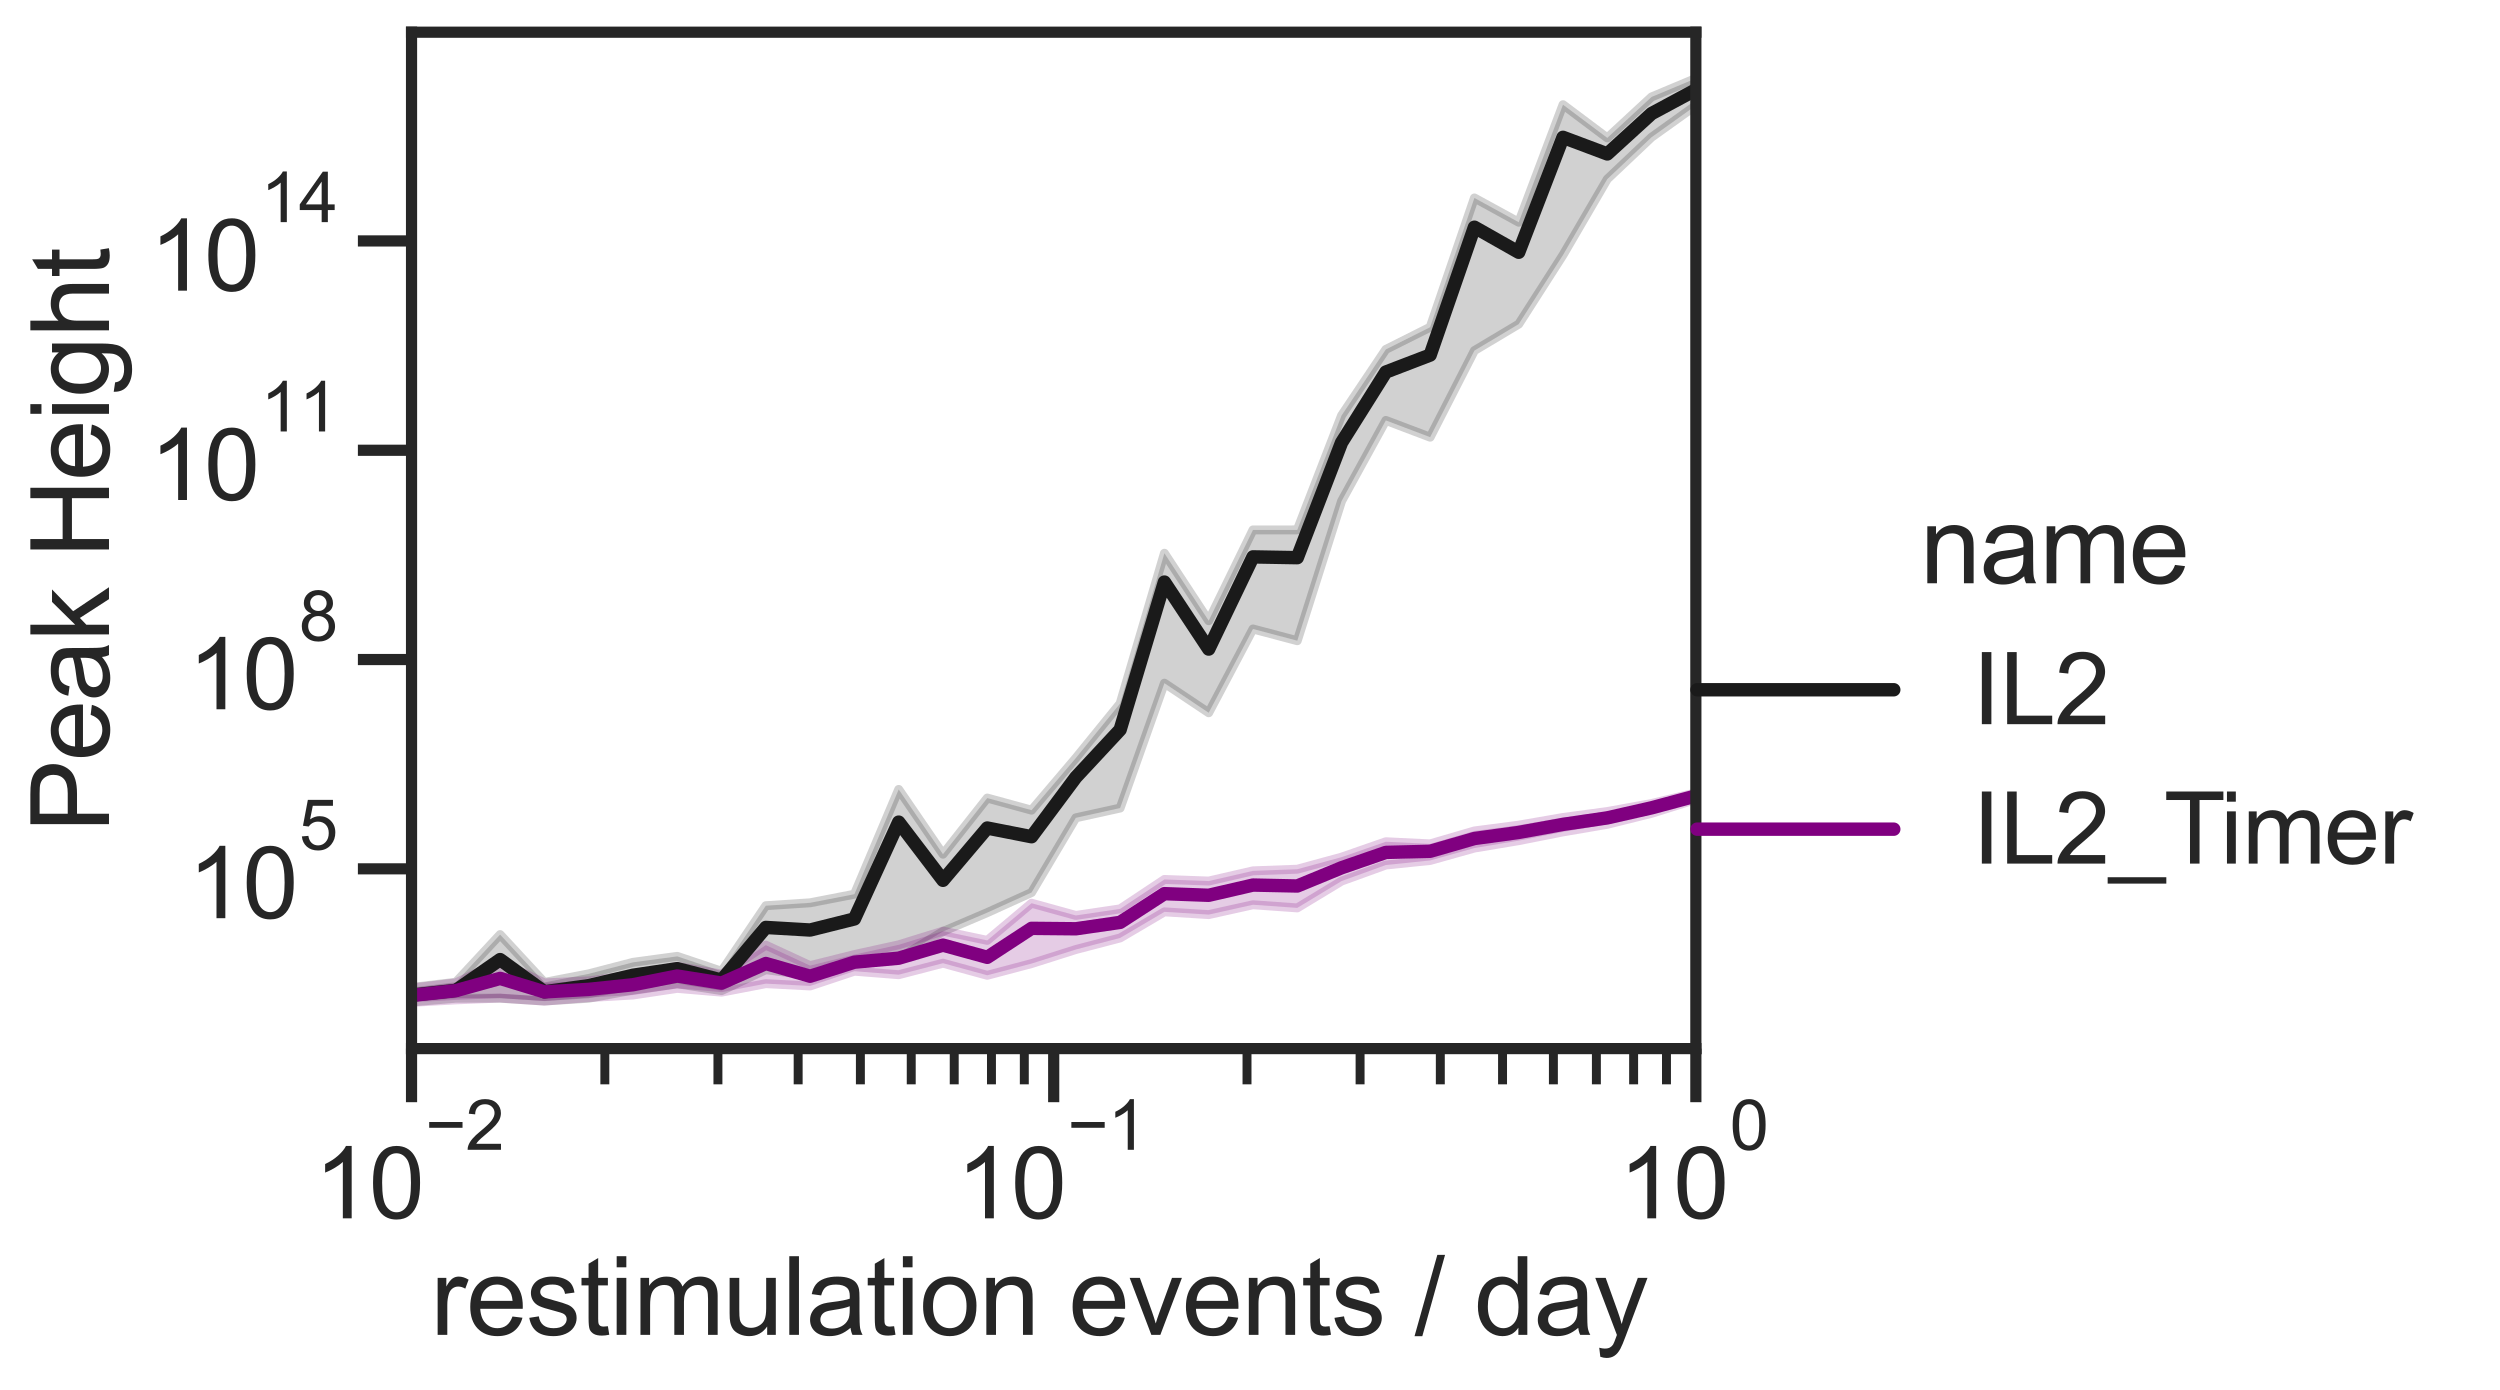 <?xml version="1.0" encoding="utf-8" standalone="no"?>
<!DOCTYPE svg PUBLIC "-//W3C//DTD SVG 1.1//EN"
  "http://www.w3.org/Graphics/SVG/1.1/DTD/svg11.dtd">
<svg xmlns:xlink="http://www.w3.org/1999/xlink" width="559.185pt" height="310.822pt" viewBox="0 0 559.185 310.822" xmlns="http://www.w3.org/2000/svg" version="1.1">
 <defs>
  <style type="text/css">*{stroke-linejoin: round; stroke-linecap: butt}</style>
 </defs>
 <g id="figure_1">
  <g id="patch_1">
   <path d="M 0 310.822 
L 559.185 310.822 
L 559.185 0 
L 0 0 
z
" style="fill: #ffffff"/>
  </g>
  <g id="axes_1">
   <g id="patch_2">
    <path d="M 92.05 234.54 
L 379.319 234.54 
L 379.319 7.2 
L 92.05 7.2 
z
" style="fill: #ffffff"/>
   </g>
   <g id="matplotlib.axis_1">
    <g id="xtick_1">
     <g id="line2d_1">
      <defs>
       <path id="m9698438d82" d="M 0 0 
L 0 12 
" style="stroke: #262626; stroke-width: 2.5"/>
      </defs>
      <g>
       <use xlink:href="#m9698438d82" x="92.05" y="234.54" style="fill: #262626; stroke: #262626; stroke-width: 2.5"/>
      </g>
     </g>
     <g id="text_1">
      <!-- $\mathdefault{10^{-2}}$ -->
      <g style="fill: #262626" transform="translate(70.27 272.728)scale(0.22 -0.22)">
       <defs>
        <path id="ArialMT-31" d="M 2384 0 
L 1822 0 
L 1822 3584 
Q 1619 3391 1289 3197 
Q 959 3003 697 2906 
L 697 3450 
Q 1169 3672 1522 3987 
Q 1875 4303 2022 4600 
L 2384 4600 
L 2384 0 
z
" transform="scale(0.016)"/>
        <path id="ArialMT-30" d="M 266 2259 
Q 266 3072 433 3567 
Q 600 4063 929 4331 
Q 1259 4600 1759 4600 
Q 2128 4600 2406 4451 
Q 2684 4303 2865 4023 
Q 3047 3744 3150 3342 
Q 3253 2941 3253 2259 
Q 3253 1453 3087 958 
Q 2922 463 2592 192 
Q 2263 -78 1759 -78 
Q 1097 -78 719 397 
Q 266 969 266 2259 
z
M 844 2259 
Q 844 1131 1108 757 
Q 1372 384 1759 384 
Q 2147 384 2411 759 
Q 2675 1134 2675 2259 
Q 2675 3391 2411 3762 
Q 2147 4134 1753 4134 
Q 1366 4134 1134 3806 
Q 844 3388 844 2259 
z
" transform="scale(0.016)"/>
        <path id="ArialMT-2212" d="M 3381 1997 
L 356 1997 
L 356 2522 
L 3381 2522 
L 3381 1997 
z
" transform="scale(0.016)"/>
        <path id="ArialMT-32" d="M 3222 541 
L 3222 0 
L 194 0 
Q 188 203 259 391 
Q 375 700 629 1000 
Q 884 1300 1366 1694 
Q 2113 2306 2375 2664 
Q 2638 3022 2638 3341 
Q 2638 3675 2398 3904 
Q 2159 4134 1775 4134 
Q 1369 4134 1125 3890 
Q 881 3647 878 3216 
L 300 3275 
Q 359 3922 746 4261 
Q 1134 4600 1788 4600 
Q 2447 4600 2831 4234 
Q 3216 3869 3216 3328 
Q 3216 3053 3103 2787 
Q 2991 2522 2730 2228 
Q 2469 1934 1863 1422 
Q 1356 997 1212 845 
Q 1069 694 975 541 
L 3222 541 
z
" transform="scale(0.016)"/>
       </defs>
       <use xlink:href="#ArialMT-31" transform="translate(0 0.994)"/>
       <use xlink:href="#ArialMT-30" transform="translate(55.615 0.994)"/>
       <use xlink:href="#ArialMT-2212" transform="translate(112.973 70.688)scale(0.7)"/>
       <use xlink:href="#ArialMT-32" transform="translate(153.852 70.688)scale(0.7)"/>
      </g>
     </g>
    </g>
    <g id="xtick_2">
     <g id="line2d_2">
      <g>
       <use xlink:href="#m9698438d82" x="235.685" y="234.54" style="fill: #262626; stroke: #262626; stroke-width: 2.5"/>
      </g>
     </g>
     <g id="text_2">
      <!-- $\mathdefault{10^{-1}}$ -->
      <g style="fill: #262626" transform="translate(213.905 272.728)scale(0.22 -0.22)">
       <use xlink:href="#ArialMT-31" transform="translate(0 0.994)"/>
       <use xlink:href="#ArialMT-30" transform="translate(55.615 0.994)"/>
       <use xlink:href="#ArialMT-2212" transform="translate(112.973 70.688)scale(0.7)"/>
       <use xlink:href="#ArialMT-31" transform="translate(153.852 70.688)scale(0.7)"/>
      </g>
     </g>
    </g>
    <g id="xtick_3">
     <g id="line2d_3">
      <g>
       <use xlink:href="#m9698438d82" x="379.319" y="234.54" style="fill: #262626; stroke: #262626; stroke-width: 2.5"/>
      </g>
     </g>
     <g id="text_3">
      <!-- $\mathdefault{10^{0}}$ -->
      <g style="fill: #262626" transform="translate(362.049 272.728)scale(0.22 -0.22)">
       <use xlink:href="#ArialMT-31" transform="translate(0 0.994)"/>
       <use xlink:href="#ArialMT-30" transform="translate(55.615 0.994)"/>
       <use xlink:href="#ArialMT-30" transform="translate(112.973 70.688)scale(0.7)"/>
      </g>
     </g>
    </g>
    <g id="xtick_4">
     <g id="line2d_4">
      <defs>
       <path id="m7b3dccad66" d="M 0 0 
L 0 8 
" style="stroke: #262626; stroke-width: 2"/>
      </defs>
      <g>
       <use xlink:href="#m7b3dccad66" x="135.288" y="234.54" style="fill: #262626; stroke: #262626; stroke-width: 2"/>
      </g>
     </g>
    </g>
    <g id="xtick_5">
     <g id="line2d_5">
      <g>
       <use xlink:href="#m7b3dccad66" x="160.581" y="234.54" style="fill: #262626; stroke: #262626; stroke-width: 2"/>
      </g>
     </g>
    </g>
    <g id="xtick_6">
     <g id="line2d_6">
      <g>
       <use xlink:href="#m7b3dccad66" x="178.527" y="234.54" style="fill: #262626; stroke: #262626; stroke-width: 2"/>
      </g>
     </g>
    </g>
    <g id="xtick_7">
     <g id="line2d_7">
      <g>
       <use xlink:href="#m7b3dccad66" x="192.446" y="234.54" style="fill: #262626; stroke: #262626; stroke-width: 2"/>
      </g>
     </g>
    </g>
    <g id="xtick_8">
     <g id="line2d_8">
      <g>
       <use xlink:href="#m7b3dccad66" x="203.82" y="234.54" style="fill: #262626; stroke: #262626; stroke-width: 2"/>
      </g>
     </g>
    </g>
    <g id="xtick_9">
     <g id="line2d_9">
      <g>
       <use xlink:href="#m7b3dccad66" x="213.435" y="234.54" style="fill: #262626; stroke: #262626; stroke-width: 2"/>
      </g>
     </g>
    </g>
    <g id="xtick_10">
     <g id="line2d_10">
      <g>
       <use xlink:href="#m7b3dccad66" x="221.765" y="234.54" style="fill: #262626; stroke: #262626; stroke-width: 2"/>
      </g>
     </g>
    </g>
    <g id="xtick_11">
     <g id="line2d_11">
      <g>
       <use xlink:href="#m7b3dccad66" x="229.112" y="234.54" style="fill: #262626; stroke: #262626; stroke-width: 2"/>
      </g>
     </g>
    </g>
    <g id="xtick_12">
     <g id="line2d_12">
      <g>
       <use xlink:href="#m7b3dccad66" x="278.923" y="234.54" style="fill: #262626; stroke: #262626; stroke-width: 2"/>
      </g>
     </g>
    </g>
    <g id="xtick_13">
     <g id="line2d_13">
      <g>
       <use xlink:href="#m7b3dccad66" x="304.216" y="234.54" style="fill: #262626; stroke: #262626; stroke-width: 2"/>
      </g>
     </g>
    </g>
    <g id="xtick_14">
     <g id="line2d_14">
      <g>
       <use xlink:href="#m7b3dccad66" x="322.161" y="234.54" style="fill: #262626; stroke: #262626; stroke-width: 2"/>
      </g>
     </g>
    </g>
    <g id="xtick_15">
     <g id="line2d_15">
      <g>
       <use xlink:href="#m7b3dccad66" x="336.081" y="234.54" style="fill: #262626; stroke: #262626; stroke-width: 2"/>
      </g>
     </g>
    </g>
    <g id="xtick_16">
     <g id="line2d_16">
      <g>
       <use xlink:href="#m7b3dccad66" x="347.454" y="234.54" style="fill: #262626; stroke: #262626; stroke-width: 2"/>
      </g>
     </g>
    </g>
    <g id="xtick_17">
     <g id="line2d_17">
      <g>
       <use xlink:href="#m7b3dccad66" x="357.07" y="234.54" style="fill: #262626; stroke: #262626; stroke-width: 2"/>
      </g>
     </g>
    </g>
    <g id="xtick_18">
     <g id="line2d_18">
      <g>
       <use xlink:href="#m7b3dccad66" x="365.4" y="234.54" style="fill: #262626; stroke: #262626; stroke-width: 2"/>
      </g>
     </g>
    </g>
    <g id="xtick_19">
     <g id="line2d_19">
      <g>
       <use xlink:href="#m7b3dccad66" x="372.747" y="234.54" style="fill: #262626; stroke: #262626; stroke-width: 2"/>
      </g>
     </g>
    </g>
    <g id="text_4">
     <!-- restimulation events / day  -->
     <g style="fill: #262626" transform="translate(96.293 298.571)scale(0.24 -0.24)">
      <defs>
       <path id="ArialMT-72" d="M 416 0 
L 416 3319 
L 922 3319 
L 922 2816 
Q 1116 3169 1280 3281 
Q 1444 3394 1641 3394 
Q 1925 3394 2219 3213 
L 2025 2691 
Q 1819 2813 1613 2813 
Q 1428 2813 1281 2702 
Q 1134 2591 1072 2394 
Q 978 2094 978 1738 
L 978 0 
L 416 0 
z
" transform="scale(0.016)"/>
       <path id="ArialMT-65" d="M 2694 1069 
L 3275 997 
Q 3138 488 2766 206 
Q 2394 -75 1816 -75 
Q 1088 -75 661 373 
Q 234 822 234 1631 
Q 234 2469 665 2931 
Q 1097 3394 1784 3394 
Q 2450 3394 2872 2941 
Q 3294 2488 3294 1666 
Q 3294 1616 3291 1516 
L 816 1516 
Q 847 969 1125 678 
Q 1403 388 1819 388 
Q 2128 388 2347 550 
Q 2566 713 2694 1069 
z
M 847 1978 
L 2700 1978 
Q 2663 2397 2488 2606 
Q 2219 2931 1791 2931 
Q 1403 2931 1139 2672 
Q 875 2413 847 1978 
z
" transform="scale(0.016)"/>
       <path id="ArialMT-73" d="M 197 991 
L 753 1078 
Q 800 744 1014 566 
Q 1228 388 1613 388 
Q 2000 388 2187 545 
Q 2375 703 2375 916 
Q 2375 1106 2209 1216 
Q 2094 1291 1634 1406 
Q 1016 1563 777 1677 
Q 538 1791 414 1992 
Q 291 2194 291 2438 
Q 291 2659 392 2848 
Q 494 3038 669 3163 
Q 800 3259 1026 3326 
Q 1253 3394 1513 3394 
Q 1903 3394 2198 3281 
Q 2494 3169 2634 2976 
Q 2775 2784 2828 2463 
L 2278 2388 
Q 2241 2644 2061 2787 
Q 1881 2931 1553 2931 
Q 1166 2931 1000 2803 
Q 834 2675 834 2503 
Q 834 2394 903 2306 
Q 972 2216 1119 2156 
Q 1203 2125 1616 2013 
Q 2213 1853 2448 1751 
Q 2684 1650 2818 1456 
Q 2953 1263 2953 975 
Q 2953 694 2789 445 
Q 2625 197 2315 61 
Q 2006 -75 1616 -75 
Q 969 -75 630 194 
Q 291 463 197 991 
z
" transform="scale(0.016)"/>
       <path id="ArialMT-74" d="M 1650 503 
L 1731 6 
Q 1494 -44 1306 -44 
Q 1000 -44 831 53 
Q 663 150 594 308 
Q 525 466 525 972 
L 525 2881 
L 113 2881 
L 113 3319 
L 525 3319 
L 525 4141 
L 1084 4478 
L 1084 3319 
L 1650 3319 
L 1650 2881 
L 1084 2881 
L 1084 941 
Q 1084 700 1114 631 
Q 1144 563 1211 522 
Q 1278 481 1403 481 
Q 1497 481 1650 503 
z
" transform="scale(0.016)"/>
       <path id="ArialMT-69" d="M 425 3934 
L 425 4581 
L 988 4581 
L 988 3934 
L 425 3934 
z
M 425 0 
L 425 3319 
L 988 3319 
L 988 0 
L 425 0 
z
" transform="scale(0.016)"/>
       <path id="ArialMT-6d" d="M 422 0 
L 422 3319 
L 925 3319 
L 925 2853 
Q 1081 3097 1340 3245 
Q 1600 3394 1931 3394 
Q 2300 3394 2536 3241 
Q 2772 3088 2869 2813 
Q 3263 3394 3894 3394 
Q 4388 3394 4653 3120 
Q 4919 2847 4919 2278 
L 4919 0 
L 4359 0 
L 4359 2091 
Q 4359 2428 4304 2576 
Q 4250 2725 4106 2815 
Q 3963 2906 3769 2906 
Q 3419 2906 3187 2673 
Q 2956 2441 2956 1928 
L 2956 0 
L 2394 0 
L 2394 2156 
Q 2394 2531 2256 2718 
Q 2119 2906 1806 2906 
Q 1569 2906 1367 2781 
Q 1166 2656 1075 2415 
Q 984 2175 984 1722 
L 984 0 
L 422 0 
z
" transform="scale(0.016)"/>
       <path id="ArialMT-75" d="M 2597 0 
L 2597 488 
Q 2209 -75 1544 -75 
Q 1250 -75 995 37 
Q 741 150 617 320 
Q 494 491 444 738 
Q 409 903 409 1263 
L 409 3319 
L 972 3319 
L 972 1478 
Q 972 1038 1006 884 
Q 1059 663 1231 536 
Q 1403 409 1656 409 
Q 1909 409 2131 539 
Q 2353 669 2445 892 
Q 2538 1116 2538 1541 
L 2538 3319 
L 3100 3319 
L 3100 0 
L 2597 0 
z
" transform="scale(0.016)"/>
       <path id="ArialMT-6c" d="M 409 0 
L 409 4581 
L 972 4581 
L 972 0 
L 409 0 
z
" transform="scale(0.016)"/>
       <path id="ArialMT-61" d="M 2588 409 
Q 2275 144 1986 34 
Q 1697 -75 1366 -75 
Q 819 -75 525 192 
Q 231 459 231 875 
Q 231 1119 342 1320 
Q 453 1522 633 1644 
Q 813 1766 1038 1828 
Q 1203 1872 1538 1913 
Q 2219 1994 2541 2106 
Q 2544 2222 2544 2253 
Q 2544 2597 2384 2738 
Q 2169 2928 1744 2928 
Q 1347 2928 1158 2789 
Q 969 2650 878 2297 
L 328 2372 
Q 403 2725 575 2942 
Q 747 3159 1072 3276 
Q 1397 3394 1825 3394 
Q 2250 3394 2515 3294 
Q 2781 3194 2906 3042 
Q 3031 2891 3081 2659 
Q 3109 2516 3109 2141 
L 3109 1391 
Q 3109 606 3145 398 
Q 3181 191 3288 0 
L 2700 0 
Q 2613 175 2588 409 
z
M 2541 1666 
Q 2234 1541 1622 1453 
Q 1275 1403 1131 1340 
Q 988 1278 909 1158 
Q 831 1038 831 891 
Q 831 666 1001 516 
Q 1172 366 1500 366 
Q 1825 366 2078 508 
Q 2331 650 2450 897 
Q 2541 1088 2541 1459 
L 2541 1666 
z
" transform="scale(0.016)"/>
       <path id="ArialMT-6f" d="M 213 1659 
Q 213 2581 725 3025 
Q 1153 3394 1769 3394 
Q 2453 3394 2887 2945 
Q 3322 2497 3322 1706 
Q 3322 1066 3130 698 
Q 2938 331 2570 128 
Q 2203 -75 1769 -75 
Q 1072 -75 642 372 
Q 213 819 213 1659 
z
M 791 1659 
Q 791 1022 1069 705 
Q 1347 388 1769 388 
Q 2188 388 2466 706 
Q 2744 1025 2744 1678 
Q 2744 2294 2464 2611 
Q 2184 2928 1769 2928 
Q 1347 2928 1069 2612 
Q 791 2297 791 1659 
z
" transform="scale(0.016)"/>
       <path id="ArialMT-6e" d="M 422 0 
L 422 3319 
L 928 3319 
L 928 2847 
Q 1294 3394 1984 3394 
Q 2284 3394 2536 3286 
Q 2788 3178 2913 3003 
Q 3038 2828 3088 2588 
Q 3119 2431 3119 2041 
L 3119 0 
L 2556 0 
L 2556 2019 
Q 2556 2363 2490 2533 
Q 2425 2703 2258 2804 
Q 2091 2906 1866 2906 
Q 1506 2906 1245 2678 
Q 984 2450 984 1813 
L 984 0 
L 422 0 
z
" transform="scale(0.016)"/>
       <path id="ArialMT-20" transform="scale(0.016)"/>
       <path id="ArialMT-76" d="M 1344 0 
L 81 3319 
L 675 3319 
L 1388 1331 
Q 1503 1009 1600 663 
Q 1675 925 1809 1294 
L 2547 3319 
L 3125 3319 
L 1869 0 
L 1344 0 
z
" transform="scale(0.016)"/>
       <path id="ArialMT-2f" d="M 0 -78 
L 1328 4659 
L 1778 4659 
L 453 -78 
L 0 -78 
z
" transform="scale(0.016)"/>
       <path id="ArialMT-64" d="M 2575 0 
L 2575 419 
Q 2259 -75 1647 -75 
Q 1250 -75 917 144 
Q 584 363 401 755 
Q 219 1147 219 1656 
Q 219 2153 384 2558 
Q 550 2963 881 3178 
Q 1213 3394 1622 3394 
Q 1922 3394 2156 3267 
Q 2391 3141 2538 2938 
L 2538 4581 
L 3097 4581 
L 3097 0 
L 2575 0 
z
M 797 1656 
Q 797 1019 1065 703 
Q 1334 388 1700 388 
Q 2069 388 2326 689 
Q 2584 991 2584 1609 
Q 2584 2291 2321 2609 
Q 2059 2928 1675 2928 
Q 1300 2928 1048 2622 
Q 797 2316 797 1656 
z
" transform="scale(0.016)"/>
       <path id="ArialMT-79" d="M 397 -1278 
L 334 -750 
Q 519 -800 656 -800 
Q 844 -800 956 -737 
Q 1069 -675 1141 -563 
Q 1194 -478 1313 -144 
Q 1328 -97 1363 -6 
L 103 3319 
L 709 3319 
L 1400 1397 
Q 1534 1031 1641 628 
Q 1738 1016 1872 1384 
L 2581 3319 
L 3144 3319 
L 1881 -56 
Q 1678 -603 1566 -809 
Q 1416 -1088 1222 -1217 
Q 1028 -1347 759 -1347 
Q 597 -1347 397 -1278 
z
" transform="scale(0.016)"/>
      </defs>
      <use xlink:href="#ArialMT-72"/>
      <use xlink:href="#ArialMT-65" x="33.301"/>
      <use xlink:href="#ArialMT-73" x="88.916"/>
      <use xlink:href="#ArialMT-74" x="138.916"/>
      <use xlink:href="#ArialMT-69" x="166.699"/>
      <use xlink:href="#ArialMT-6d" x="188.916"/>
      <use xlink:href="#ArialMT-75" x="272.217"/>
      <use xlink:href="#ArialMT-6c" x="327.832"/>
      <use xlink:href="#ArialMT-61" x="350.049"/>
      <use xlink:href="#ArialMT-74" x="405.664"/>
      <use xlink:href="#ArialMT-69" x="433.447"/>
      <use xlink:href="#ArialMT-6f" x="455.664"/>
      <use xlink:href="#ArialMT-6e" x="511.279"/>
      <use xlink:href="#ArialMT-20" x="566.895"/>
      <use xlink:href="#ArialMT-65" x="594.678"/>
      <use xlink:href="#ArialMT-76" x="650.293"/>
      <use xlink:href="#ArialMT-65" x="700.293"/>
      <use xlink:href="#ArialMT-6e" x="755.908"/>
      <use xlink:href="#ArialMT-74" x="811.523"/>
      <use xlink:href="#ArialMT-73" x="839.307"/>
      <use xlink:href="#ArialMT-20" x="889.307"/>
      <use xlink:href="#ArialMT-2f" x="917.09"/>
      <use xlink:href="#ArialMT-20" x="944.873"/>
      <use xlink:href="#ArialMT-64" x="972.656"/>
      <use xlink:href="#ArialMT-61" x="1028.271"/>
      <use xlink:href="#ArialMT-79" x="1083.887"/>
      <use xlink:href="#ArialMT-20" x="1133.887"/>
     </g>
    </g>
   </g>
   <g id="matplotlib.axis_2">
    <g id="ytick_1">
     <g id="line2d_20">
      <defs>
       <path id="m8fd369b94b" d="M 0 0 
L -12 0 
" style="stroke: #262626; stroke-width: 2.5"/>
      </defs>
      <g>
       <use xlink:href="#m8fd369b94b" x="92.05" y="194.334" style="fill: #262626; stroke: #262626; stroke-width: 2.5"/>
      </g>
     </g>
     <g id="text_5">
      <!-- $\mathdefault{10^{5}}$ -->
      <g style="fill: #262626" transform="translate(42.01 205.567)scale(0.22 -0.22)">
       <defs>
        <path id="ArialMT-35" d="M 266 1200 
L 856 1250 
Q 922 819 1161 601 
Q 1400 384 1738 384 
Q 2144 384 2425 690 
Q 2706 997 2706 1503 
Q 2706 1984 2436 2262 
Q 2166 2541 1728 2541 
Q 1456 2541 1237 2417 
Q 1019 2294 894 2097 
L 366 2166 
L 809 4519 
L 3088 4519 
L 3088 3981 
L 1259 3981 
L 1013 2750 
Q 1425 3038 1878 3038 
Q 2478 3038 2890 2622 
Q 3303 2206 3303 1553 
Q 3303 931 2941 478 
Q 2500 -78 1738 -78 
Q 1113 -78 717 272 
Q 322 622 266 1200 
z
" transform="scale(0.016)"/>
       </defs>
       <use xlink:href="#ArialMT-31" transform="translate(0 0.88)"/>
       <use xlink:href="#ArialMT-30" transform="translate(55.615 0.88)"/>
       <use xlink:href="#ArialMT-35" transform="translate(112.973 70.573)scale(0.7)"/>
      </g>
     </g>
    </g>
    <g id="ytick_2">
     <g id="line2d_21">
      <g>
       <use xlink:href="#m8fd369b94b" x="92.05" y="147.521" style="fill: #262626; stroke: #262626; stroke-width: 2.5"/>
      </g>
     </g>
     <g id="text_6">
      <!-- $\mathdefault{10^{8}}$ -->
      <g style="fill: #262626" transform="translate(42.01 158.864)scale(0.22 -0.22)">
       <defs>
        <path id="ArialMT-38" d="M 1131 2484 
Q 781 2613 612 2850 
Q 444 3088 444 3419 
Q 444 3919 803 4259 
Q 1163 4600 1759 4600 
Q 2359 4600 2725 4251 
Q 3091 3903 3091 3403 
Q 3091 3084 2923 2848 
Q 2756 2613 2416 2484 
Q 2838 2347 3058 2040 
Q 3278 1734 3278 1309 
Q 3278 722 2862 322 
Q 2447 -78 1769 -78 
Q 1091 -78 675 323 
Q 259 725 259 1325 
Q 259 1772 486 2073 
Q 713 2375 1131 2484 
z
M 1019 3438 
Q 1019 3113 1228 2906 
Q 1438 2700 1772 2700 
Q 2097 2700 2305 2904 
Q 2513 3109 2513 3406 
Q 2513 3716 2298 3927 
Q 2084 4138 1766 4138 
Q 1444 4138 1231 3931 
Q 1019 3725 1019 3438 
z
M 838 1322 
Q 838 1081 952 856 
Q 1066 631 1291 507 
Q 1516 384 1775 384 
Q 2178 384 2440 643 
Q 2703 903 2703 1303 
Q 2703 1709 2433 1975 
Q 2163 2241 1756 2241 
Q 1359 2241 1098 1978 
Q 838 1716 838 1322 
z
" transform="scale(0.016)"/>
       </defs>
       <use xlink:href="#ArialMT-31" transform="translate(0 0.994)"/>
       <use xlink:href="#ArialMT-30" transform="translate(55.615 0.994)"/>
       <use xlink:href="#ArialMT-38" transform="translate(112.973 70.688)scale(0.7)"/>
      </g>
     </g>
    </g>
    <g id="ytick_3">
     <g id="line2d_22">
      <g>
       <use xlink:href="#m8fd369b94b" x="92.05" y="100.708" style="fill: #262626; stroke: #262626; stroke-width: 2.5"/>
      </g>
     </g>
     <g id="text_7">
      <!-- $\mathdefault{10^{11}}$ -->
      <g style="fill: #262626" transform="translate(33.43 112.052)scale(0.22 -0.22)">
       <use xlink:href="#ArialMT-31" transform="translate(0 0.994)"/>
       <use xlink:href="#ArialMT-30" transform="translate(55.615 0.994)"/>
       <use xlink:href="#ArialMT-31" transform="translate(112.973 70.688)scale(0.7)"/>
       <use xlink:href="#ArialMT-31" transform="translate(151.903 70.688)scale(0.7)"/>
      </g>
     </g>
    </g>
    <g id="ytick_4">
     <g id="line2d_23">
      <g>
       <use xlink:href="#m8fd369b94b" x="92.05" y="53.895" style="fill: #262626; stroke: #262626; stroke-width: 2.5"/>
      </g>
     </g>
     <g id="text_8">
      <!-- $\mathdefault{10^{14}}$ -->
      <g style="fill: #262626" transform="translate(33.43 65.239)scale(0.22 -0.22)">
       <defs>
        <path id="ArialMT-34" d="M 2069 0 
L 2069 1097 
L 81 1097 
L 81 1613 
L 2172 4581 
L 2631 4581 
L 2631 1613 
L 3250 1613 
L 3250 1097 
L 2631 1097 
L 2631 0 
L 2069 0 
z
M 2069 1613 
L 2069 3678 
L 634 1613 
L 2069 1613 
z
" transform="scale(0.016)"/>
       </defs>
       <use xlink:href="#ArialMT-31" transform="translate(0 0.994)"/>
       <use xlink:href="#ArialMT-30" transform="translate(55.615 0.994)"/>
       <use xlink:href="#ArialMT-31" transform="translate(112.973 70.688)scale(0.7)"/>
       <use xlink:href="#ArialMT-34" transform="translate(151.903 70.688)scale(0.7)"/>
      </g>
     </g>
    </g>
    <g id="text_9">
     <!-- Peak Height -->
     <g style="fill: #262626" transform="translate(24.379 186.24)rotate(-90)scale(0.24 -0.24)">
      <defs>
       <path id="ArialMT-50" d="M 494 0 
L 494 4581 
L 2222 4581 
Q 2678 4581 2919 4538 
Q 3256 4481 3484 4323 
Q 3713 4166 3852 3881 
Q 3991 3597 3991 3256 
Q 3991 2672 3619 2267 
Q 3247 1863 2275 1863 
L 1100 1863 
L 1100 0 
L 494 0 
z
M 1100 2403 
L 2284 2403 
Q 2872 2403 3119 2622 
Q 3366 2841 3366 3238 
Q 3366 3525 3220 3729 
Q 3075 3934 2838 4000 
Q 2684 4041 2272 4041 
L 1100 4041 
L 1100 2403 
z
" transform="scale(0.016)"/>
       <path id="ArialMT-6b" d="M 425 0 
L 425 4581 
L 988 4581 
L 988 1969 
L 2319 3319 
L 3047 3319 
L 1778 2088 
L 3175 0 
L 2481 0 
L 1384 1697 
L 988 1316 
L 988 0 
L 425 0 
z
" transform="scale(0.016)"/>
       <path id="ArialMT-48" d="M 513 0 
L 513 4581 
L 1119 4581 
L 1119 2700 
L 3500 2700 
L 3500 4581 
L 4106 4581 
L 4106 0 
L 3500 0 
L 3500 2159 
L 1119 2159 
L 1119 0 
L 513 0 
z
" transform="scale(0.016)"/>
       <path id="ArialMT-67" d="M 319 -275 
L 866 -356 
Q 900 -609 1056 -725 
Q 1266 -881 1628 -881 
Q 2019 -881 2231 -725 
Q 2444 -569 2519 -288 
Q 2563 -116 2559 434 
Q 2191 0 1641 0 
Q 956 0 581 494 
Q 206 988 206 1678 
Q 206 2153 378 2554 
Q 550 2956 876 3175 
Q 1203 3394 1644 3394 
Q 2231 3394 2613 2919 
L 2613 3319 
L 3131 3319 
L 3131 450 
Q 3131 -325 2973 -648 
Q 2816 -972 2473 -1159 
Q 2131 -1347 1631 -1347 
Q 1038 -1347 672 -1080 
Q 306 -813 319 -275 
z
M 784 1719 
Q 784 1066 1043 766 
Q 1303 466 1694 466 
Q 2081 466 2343 764 
Q 2606 1063 2606 1700 
Q 2606 2309 2336 2618 
Q 2066 2928 1684 2928 
Q 1309 2928 1046 2623 
Q 784 2319 784 1719 
z
" transform="scale(0.016)"/>
       <path id="ArialMT-68" d="M 422 0 
L 422 4581 
L 984 4581 
L 984 2938 
Q 1378 3394 1978 3394 
Q 2347 3394 2619 3248 
Q 2891 3103 3008 2847 
Q 3125 2591 3125 2103 
L 3125 0 
L 2563 0 
L 2563 2103 
Q 2563 2525 2380 2717 
Q 2197 2909 1863 2909 
Q 1613 2909 1392 2779 
Q 1172 2650 1078 2428 
Q 984 2206 984 1816 
L 984 0 
L 422 0 
z
" transform="scale(0.016)"/>
      </defs>
      <use xlink:href="#ArialMT-50"/>
      <use xlink:href="#ArialMT-65" x="66.699"/>
      <use xlink:href="#ArialMT-61" x="122.314"/>
      <use xlink:href="#ArialMT-6b" x="177.93"/>
      <use xlink:href="#ArialMT-20" x="227.93"/>
      <use xlink:href="#ArialMT-48" x="255.713"/>
      <use xlink:href="#ArialMT-65" x="327.93"/>
      <use xlink:href="#ArialMT-69" x="383.545"/>
      <use xlink:href="#ArialMT-67" x="405.762"/>
      <use xlink:href="#ArialMT-68" x="461.377"/>
      <use xlink:href="#ArialMT-74" x="516.992"/>
     </g>
    </g>
   </g>
   <g id="PolyCollection_1">
    <defs>
     <path id="m7cb2f22469" d="M 92.05 -89.947 
L 92.05 -86.705 
L 101.956 -87.547 
L 111.862 -87.545 
L 121.768 -86.919 
L 131.673 -87.542 
L 141.579 -89.366 
L 151.485 -90.777 
L 161.391 -89.247 
L 171.297 -93.929 
L 181.203 -92.641 
L 191.108 -95.985 
L 201.014 -96.483 
L 210.92 -102.478 
L 220.826 -106.697 
L 230.732 -111.189 
L 240.638 -127.897 
L 250.543 -130.081 
L 260.449 -158.012 
L 270.355 -151.398 
L 280.261 -170.136 
L 290.167 -167.511 
L 300.073 -198.741 
L 309.979 -216.784 
L 319.884 -213.035 
L 329.79 -232.407 
L 339.696 -238.327 
L 349.602 -253.782 
L 359.508 -270.759 
L 369.414 -280.131 
L 379.319 -287.222 
L 379.319 -293.289 
L 379.319 -293.289 
L 369.414 -289.139 
L 359.508 -279.976 
L 349.602 -287.405 
L 339.696 -261.117 
L 329.79 -266.544 
L 319.884 -237.637 
L 309.979 -232.664 
L 300.073 -217.889 
L 290.167 -192.297 
L 280.261 -192.29 
L 270.355 -171.986 
L 260.449 -187.072 
L 250.543 -153.466 
L 240.638 -141.268 
L 230.732 -129.611 
L 220.826 -132.318 
L 210.92 -119.761 
L 201.014 -134.245 
L 191.108 -110.813 
L 181.203 -108.889 
L 171.297 -108.241 
L 161.391 -93.575 
L 151.485 -96.911 
L 141.579 -95.571 
L 131.673 -92.997 
L 121.768 -91.087 
L 111.862 -101.78 
L 101.956 -91.119 
L 92.05 -89.947 
z
" style="stroke: #1a1a1a; stroke-opacity: 0.2; stroke-width: 2"/>
    </defs>
    <g clip-path="url(#p44f0d92700)">
     <use xlink:href="#m7cb2f22469" x="0" y="310.822" style="fill: #1a1a1a; fill-opacity: 0.2; stroke: #1a1a1a; stroke-opacity: 0.2; stroke-width: 2"/>
    </g>
   </g>
   <g id="PolyCollection_2">
    <defs>
     <path id="m09b2d68b8d" d="M 92.05 -89.809 
L 92.05 -86.616 
L 101.956 -87.174 
L 111.862 -87.582 
L 121.768 -86.896 
L 131.673 -87.687 
L 141.579 -88.264 
L 151.485 -89.747 
L 161.391 -88.902 
L 171.297 -90.806 
L 181.203 -90.287 
L 191.108 -93.591 
L 201.014 -92.805 
L 210.92 -95.378 
L 220.826 -92.672 
L 230.732 -95.295 
L 240.638 -98.441 
L 250.543 -101.027 
L 260.449 -106.864 
L 270.355 -106.249 
L 280.261 -108.452 
L 290.167 -107.747 
L 300.073 -113.751 
L 309.979 -117.341 
L 319.884 -118.358 
L 329.79 -121.138 
L 339.696 -122.791 
L 349.602 -124.748 
L 359.508 -126.444 
L 369.414 -128.903 
L 379.319 -132.007 
L 379.319 -133.481 
L 379.319 -133.481 
L 369.414 -131.094 
L 359.508 -129.304 
L 349.602 -127.974 
L 339.696 -126.256 
L 329.79 -124.961 
L 319.884 -122.068 
L 309.979 -122.546 
L 300.073 -119.099 
L 290.167 -116.401 
L 280.261 -116.037 
L 270.355 -113.752 
L 260.449 -114.111 
L 250.543 -107.533 
L 240.638 -106.061 
L 230.732 -108.797 
L 220.826 -100.482 
L 210.92 -102.563 
L 201.014 -99.492 
L 191.108 -97.315 
L 181.203 -94.837 
L 171.297 -99.418 
L 161.391 -92.928 
L 151.485 -94.673 
L 141.579 -92.743 
L 131.673 -91.423 
L 121.768 -90.971 
L 111.862 -95.674 
L 101.956 -90.986 
L 92.05 -89.809 
z
" style="stroke: #800080; stroke-opacity: 0.2; stroke-width: 2"/>
    </defs>
    <g clip-path="url(#p44f0d92700)">
     <use xlink:href="#m09b2d68b8d" x="0" y="310.822" style="fill: #800080; fill-opacity: 0.2; stroke: #800080; stroke-opacity: 0.2; stroke-width: 2"/>
    </g>
   </g>
   <g id="line2d_24">
    <path d="M 92.05 222.583 
L 101.956 221.527 
L 111.862 214.636 
L 121.768 221.839 
L 131.673 220.459 
L 141.579 218.138 
L 151.485 216.661 
L 161.391 219.23 
L 171.297 207.442 
L 181.203 208.022 
L 191.108 205.542 
L 201.014 183.887 
L 210.92 196.9 
L 220.826 185.207 
L 230.732 187.155 
L 240.638 173.858 
L 250.543 163.215 
L 260.449 130.194 
L 270.355 145.182 
L 280.261 124.561 
L 290.167 124.738 
L 300.073 98.996 
L 309.979 83.216 
L 319.884 79.418 
L 329.79 50.819 
L 339.696 56.425 
L 349.602 30.716 
L 359.508 34.434 
L 369.414 25.403 
L 379.319 20.07 
" clip-path="url(#p44f0d92700)" style="fill: none; stroke: #1a1a1a; stroke-width: 3; stroke-linecap: round"/>
   </g>
   <g id="line2d_25">
    <path d="M 92.05 222.648 
L 101.956 221.59 
L 111.862 218.841 
L 121.768 221.864 
L 131.673 221.299 
L 141.579 220.261 
L 151.485 218.311 
L 161.391 219.898 
L 171.297 215.513 
L 181.203 218.359 
L 191.108 215.215 
L 201.014 214.324 
L 210.92 211.403 
L 220.826 214.128 
L 230.732 207.646 
L 240.638 207.744 
L 250.543 206.312 
L 260.449 199.889 
L 270.355 200.254 
L 280.261 197.964 
L 290.167 198.175 
L 300.073 194.094 
L 309.979 190.662 
L 319.884 190.41 
L 329.79 187.554 
L 339.696 186.195 
L 349.602 184.396 
L 359.508 182.937 
L 369.414 180.688 
L 379.319 178.03 
" clip-path="url(#p44f0d92700)" style="fill: none; stroke: #800080; stroke-width: 3; stroke-linecap: round"/>
   </g>
   <g id="line2d_26"/>
   <g id="line2d_27"/>
   <g id="patch_3">
    <path d="M 92.05 234.54 
L 92.05 7.2 
" style="fill: none; stroke: #262626; stroke-width: 2.5; stroke-linejoin: miter; stroke-linecap: square"/>
   </g>
   <g id="patch_4">
    <path d="M 379.319 234.54 
L 379.319 7.2 
" style="fill: none; stroke: #262626; stroke-width: 2.5; stroke-linejoin: miter; stroke-linecap: square"/>
   </g>
   <g id="patch_5">
    <path d="M 92.05 234.54 
L 379.319 234.54 
" style="fill: none; stroke: #262626; stroke-width: 2.5; stroke-linejoin: miter; stroke-linecap: square"/>
   </g>
   <g id="patch_6">
    <path d="M 92.05 7.2 
L 379.319 7.2 
" style="fill: none; stroke: #262626; stroke-width: 2.5; stroke-linejoin: miter; stroke-linecap: square"/>
   </g>
  </g>
  <g id="legend_1">
   <g id="text_10">
    <!-- name -->
    <g style="fill: #262626" transform="translate(429.471 130.463)scale(0.24 -0.24)">
     <use xlink:href="#ArialMT-6e"/>
     <use xlink:href="#ArialMT-61" x="55.615"/>
     <use xlink:href="#ArialMT-6d" x="111.23"/>
     <use xlink:href="#ArialMT-65" x="194.531"/>
    </g>
   </g>
   <g id="line2d_28">
    <path d="M 379.586 154.28 
L 401.586 154.28 
L 423.586 154.28 
" style="fill: none; stroke: #1a1a1a; stroke-width: 3; stroke-linecap: round"/>
   </g>
   <g id="text_11">
    <!-- IL2 -->
    <g style="fill: #262626" transform="translate(441.186 161.98)scale(0.22 -0.22)">
     <defs>
      <path id="ArialMT-49" d="M 597 0 
L 597 4581 
L 1203 4581 
L 1203 0 
L 597 0 
z
" transform="scale(0.016)"/>
      <path id="ArialMT-4c" d="M 469 0 
L 469 4581 
L 1075 4581 
L 1075 541 
L 3331 541 
L 3331 0 
L 469 0 
z
" transform="scale(0.016)"/>
     </defs>
     <use xlink:href="#ArialMT-49"/>
     <use xlink:href="#ArialMT-4c" x="27.783"/>
     <use xlink:href="#ArialMT-32" x="83.398"/>
    </g>
   </g>
   <g id="line2d_29">
    <path d="M 379.586 185.465 
L 401.586 185.465 
L 423.586 185.465 
" style="fill: none; stroke: #800080; stroke-width: 3; stroke-linecap: round"/>
   </g>
   <g id="text_12">
    <!-- IL2_Timer -->
    <g style="fill: #262626" transform="translate(441.186 193.165)scale(0.22 -0.22)">
     <defs>
      <path id="ArialMT-5f" d="M -97 -1272 
L -97 -866 
L 3631 -866 
L 3631 -1272 
L -97 -1272 
z
" transform="scale(0.016)"/>
      <path id="ArialMT-54" d="M 1659 0 
L 1659 4041 
L 150 4041 
L 150 4581 
L 3781 4581 
L 3781 4041 
L 2266 4041 
L 2266 0 
L 1659 0 
z
" transform="scale(0.016)"/>
     </defs>
     <use xlink:href="#ArialMT-49"/>
     <use xlink:href="#ArialMT-4c" x="27.783"/>
     <use xlink:href="#ArialMT-32" x="83.398"/>
     <use xlink:href="#ArialMT-5f" x="139.014"/>
     <use xlink:href="#ArialMT-54" x="194.629"/>
     <use xlink:href="#ArialMT-69" x="251.963"/>
     <use xlink:href="#ArialMT-6d" x="274.18"/>
     <use xlink:href="#ArialMT-65" x="357.48"/>
     <use xlink:href="#ArialMT-72" x="413.096"/>
    </g>
   </g>
  </g>
 </g>
 <defs>
  <clipPath id="p44f0d92700">
   <rect x="92.05" y="7.2" width="287.269" height="227.34"/>
  </clipPath>
 </defs>
</svg>
